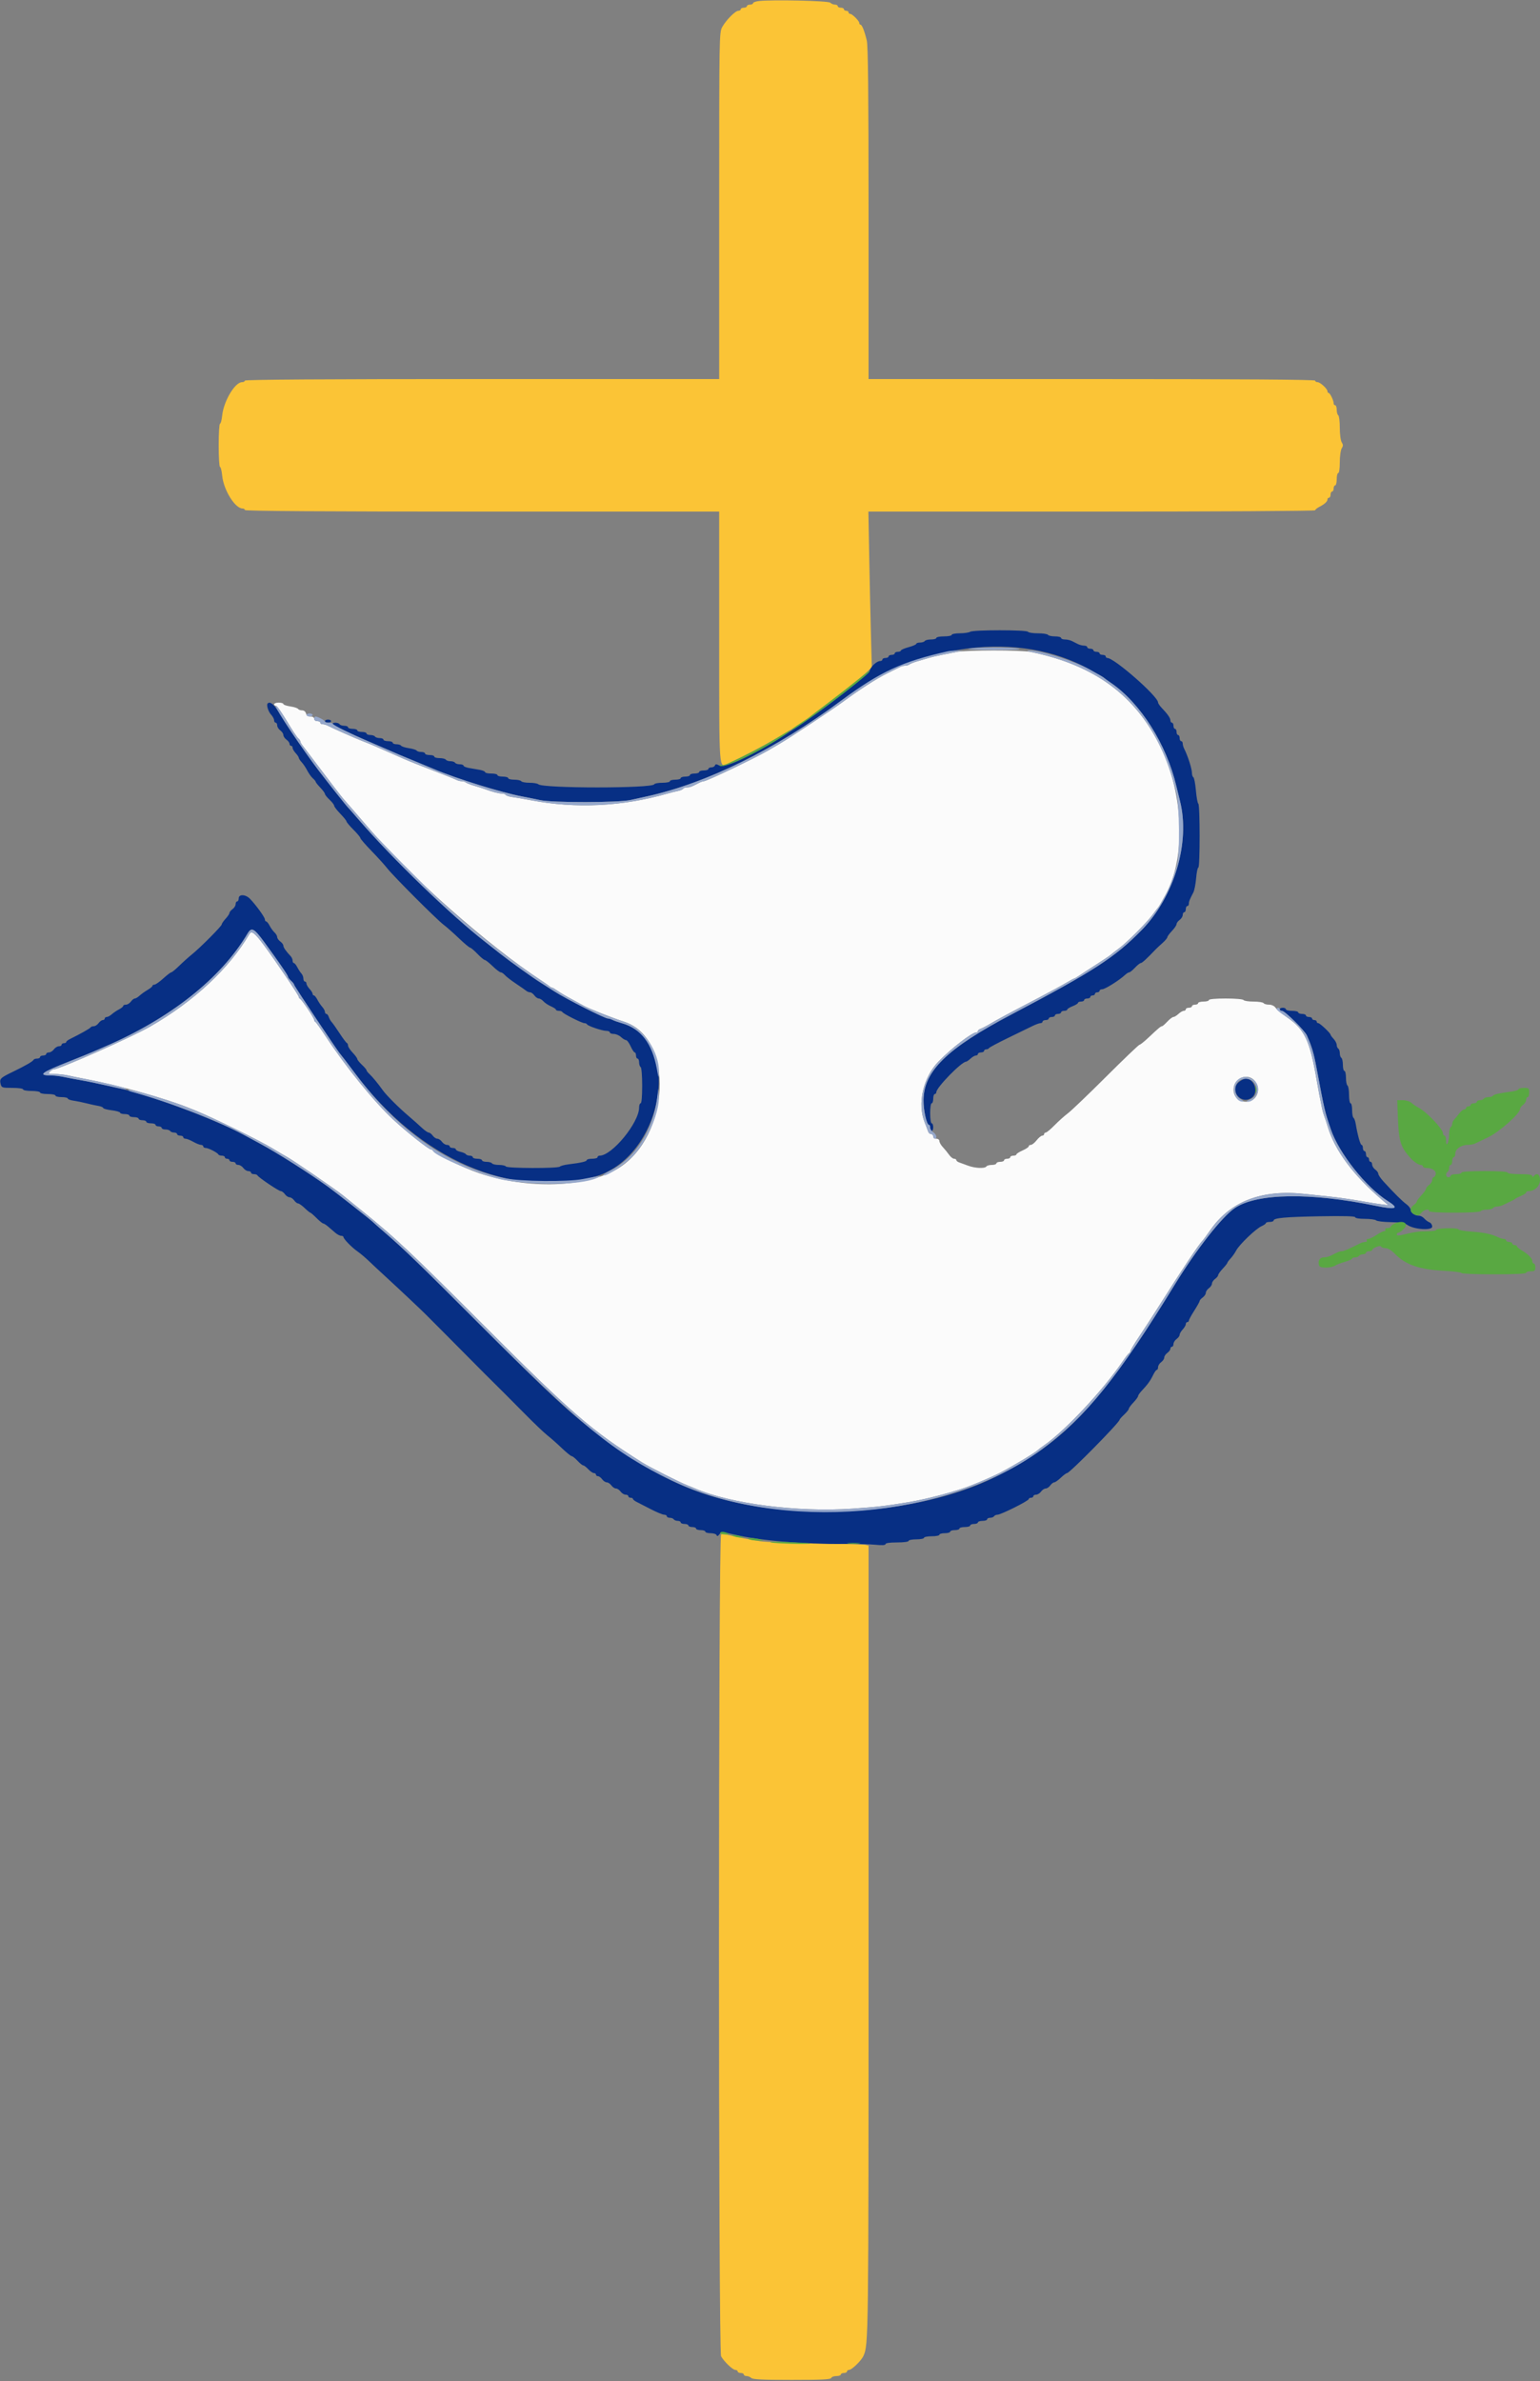 <svg id="svg" version="1.1" xmlns="http://www.w3.org/2000/svg" xmlns:xlink="http://www.w3.org/1999/xlink" width="400" height="618.112" viewBox="0, 0, 400,618.112"><rect x="0" y="0" width="400" height="618.112" fill="#808080" stroke="none"/><g id="svgg"><path id="path0" d="M197.100 0.272 C 196.275 0.369,195.600 0.617,195.600 0.824 C 195.600 1.031,195.240 1.200,194.800 1.200 C 194.360 1.200,194.000 1.380,194.000 1.600 C 194.000 1.820,193.640 2.000,193.200 2.000 C 192.760 2.000,192.400 2.180,192.400 2.400 C 192.400 2.620,192.124 2.800,191.787 2.800 C 190.992 2.800,188.627 5.172,187.601 6.997 C 186.813 8.402,186.800 9.138,186.800 53.412 L 186.800 98.400 125.200 98.400 C 84.400 98.400,63.600 98.535,63.600 98.800 C 63.600 99.020,63.275 99.200,62.878 99.200 C 61.030 99.200,58.095 104.123,57.708 107.873 C 57.587 109.043,57.333 110.000,57.144 110.000 C 56.955 110.000,56.800 112.520,56.800 115.600 C 56.800 118.680,56.955 121.200,57.144 121.200 C 57.334 121.200,57.590 122.235,57.714 123.500 C 58.076 127.204,61.057 132.000,62.997 132.000 C 63.328 132.000,63.600 132.180,63.600 132.400 C 63.600 132.665,84.400 132.800,125.200 132.800 L 186.800 132.800 186.800 165.576 C 186.800 201.013,186.679 199.312,189.120 198.195 C 196.713 194.723,207.226 188.692,210.692 185.819 C 211.082 185.496,212.583 184.367,214.029 183.309 C 217.830 180.528,223.521 176.005,225.092 174.517 L 226.446 173.234 226.221 164.917 C 226.097 160.343,225.897 151.245,225.776 144.700 L 225.556 132.800 283.578 132.800 C 315.490 132.800,341.600 132.650,341.600 132.468 C 341.600 132.285,342.095 131.880,342.700 131.568 C 344.069 130.861,344.800 130.186,344.800 129.629 C 344.800 129.393,344.980 129.200,345.200 129.200 C 345.420 129.200,345.600 128.840,345.600 128.400 C 345.600 127.960,345.780 127.600,346.000 127.600 C 346.220 127.600,346.400 127.240,346.400 126.800 C 346.400 126.360,346.580 126.000,346.800 126.000 C 347.020 126.000,347.200 125.280,347.200 124.400 C 347.200 123.520,347.380 122.800,347.600 122.800 C 347.829 122.800,348.000 121.598,348.000 119.995 C 348.000 118.452,348.223 116.832,348.496 116.395 C 348.891 115.762,348.891 115.438,348.496 114.805 C 348.217 114.358,348.000 112.709,348.000 111.029 C 348.000 109.389,347.820 107.936,347.600 107.800 C 347.380 107.664,347.200 107.023,347.200 106.376 C 347.200 105.729,347.020 105.200,346.800 105.200 C 346.580 105.200,346.400 104.966,346.400 104.680 C 346.400 103.944,345.459 102.007,345.100 102.003 C 344.935 102.001,344.800 101.812,344.800 101.582 C 344.800 100.940,342.914 99.200,342.218 99.200 C 341.878 99.200,341.600 99.020,341.600 98.800 C 341.600 98.535,322.000 98.400,283.600 98.400 L 225.600 98.400 225.600 55.406 C 225.600 24.211,225.473 11.888,225.137 10.506 C 224.540 8.047,223.884 6.400,223.502 6.400 C 223.336 6.400,223.200 6.212,223.200 5.982 C 223.200 5.439,221.361 3.600,220.818 3.600 C 220.588 3.600,220.400 3.420,220.400 3.200 C 220.400 2.980,220.130 2.800,219.800 2.800 C 219.470 2.800,219.200 2.620,219.200 2.400 C 219.200 2.180,218.840 2.000,218.400 2.000 C 217.960 2.000,217.600 1.820,217.600 1.600 C 217.600 1.380,217.276 1.200,216.880 1.200 C 216.484 1.200,215.935 0.975,215.660 0.700 C 215.160 0.199,200.577 -0.137,197.100 0.272 M187.300 398.299 C 186.565 398.545,186.565 610.402,187.300 611.680 C 188.109 613.086,190.323 615.200,190.987 615.200 C 191.324 615.200,191.600 615.380,191.600 615.600 C 191.600 615.820,191.960 616.000,192.400 616.000 C 192.840 616.000,193.200 616.180,193.200 616.400 C 193.200 616.620,193.524 616.800,193.920 616.800 C 194.316 616.800,194.865 617.025,195.140 617.300 C 195.513 617.673,198.183 617.800,205.687 617.800 C 213.368 617.800,215.773 617.682,215.900 617.300 C 215.992 617.025,216.592 616.800,217.233 616.800 C 217.875 616.800,218.400 616.620,218.400 616.400 C 218.400 616.180,218.760 616.000,219.200 616.000 C 219.640 616.000,220.000 615.820,220.000 615.600 C 220.000 615.380,220.235 615.200,220.522 615.200 C 221.237 615.200,223.702 612.825,224.258 611.600 C 225.590 608.666,225.600 607.870,225.600 504.261 L 225.600 401.215 224.700 401.013 C 224.205 400.902,218.400 400.734,211.800 400.639 C 205.200 400.545,198.720 400.293,197.400 400.080 C 194.549 399.618,191.140 398.951,189.200 398.475 C 188.430 398.286,187.575 398.207,187.300 398.299 " stroke="none" fill="#fbc436" fill-rule="evenodd"></path><path id="path1" d="M252.000 164.000 C 251.670 164.213,250.455 164.391,249.300 164.394 C 248.145 164.397,247.200 164.580,247.200 164.800 C 247.200 165.020,246.300 165.200,245.200 165.200 C 244.100 165.200,243.200 165.380,243.200 165.600 C 243.200 165.820,242.581 166.000,241.824 166.000 C 241.067 166.000,240.336 166.180,240.200 166.400 C 240.064 166.620,239.513 166.800,238.976 166.800 C 238.439 166.800,238.000 166.947,238.000 167.128 C 238.000 167.308,237.100 167.700,236.000 168.000 C 234.900 168.300,234.000 168.692,234.000 168.872 C 234.000 169.053,233.640 169.200,233.200 169.200 C 232.760 169.200,232.400 169.380,232.400 169.600 C 232.400 169.820,232.040 170.000,231.600 170.000 C 231.160 170.000,230.800 170.180,230.800 170.400 C 230.800 170.620,230.440 170.800,230.000 170.800 C 229.560 170.800,229.200 170.980,229.200 171.200 C 229.200 171.420,228.932 171.600,228.605 171.600 C 227.805 171.600,226.404 172.803,225.996 173.841 C 225.433 175.270,214.033 184.167,206.403 189.130 C 196.522 195.559,188.416 199.556,186.900 198.749 C 186.090 198.318,185.833 198.307,185.701 198.700 C 185.609 198.975,185.188 199.200,184.767 199.200 C 184.345 199.200,184.000 199.380,184.000 199.600 C 184.000 199.820,183.460 200.000,182.800 200.000 C 182.140 200.000,181.600 200.180,181.600 200.400 C 181.600 200.620,181.060 200.800,180.400 200.800 C 179.740 200.800,179.200 200.980,179.200 201.200 C 179.200 201.420,178.660 201.600,178.000 201.600 C 177.340 201.600,176.800 201.780,176.800 202.000 C 176.800 202.220,176.170 202.400,175.400 202.400 C 174.630 202.400,174.000 202.580,174.000 202.800 C 174.000 203.020,173.115 203.200,172.033 203.200 C 170.952 203.200,170.007 203.374,169.933 203.587 C 169.558 204.676,140.915 204.675,139.826 203.586 C 139.614 203.374,138.587 203.200,137.544 203.200 C 136.501 203.200,135.536 203.020,135.400 202.800 C 135.264 202.580,134.443 202.400,133.576 202.400 C 132.709 202.400,132.000 202.220,132.000 202.000 C 132.000 201.780,131.370 201.600,130.600 201.600 C 129.830 201.600,129.200 201.420,129.200 201.200 C 129.200 200.980,128.480 200.800,127.600 200.800 C 126.720 200.800,126.000 200.640,126.000 200.444 C 126.000 200.248,125.370 199.978,124.600 199.844 C 123.830 199.710,122.570 199.490,121.800 199.356 C 121.030 199.222,120.400 198.952,120.400 198.756 C 120.400 198.560,119.961 198.400,119.424 198.400 C 118.887 198.400,118.336 198.220,118.200 198.000 C 118.064 197.780,117.524 197.600,117.000 197.600 C 116.476 197.600,115.936 197.420,115.800 197.200 C 115.664 196.980,114.933 196.800,114.176 196.800 C 113.419 196.800,112.800 196.620,112.800 196.400 C 112.800 196.180,112.260 196.000,111.600 196.000 C 110.940 196.000,110.400 195.820,110.400 195.600 C 110.400 195.380,109.961 195.200,109.424 195.200 C 108.887 195.200,108.349 195.041,108.229 194.846 C 108.108 194.652,107.202 194.371,106.214 194.223 C 105.227 194.075,104.314 193.784,104.186 193.577 C 104.058 193.370,103.513 193.200,102.976 193.200 C 102.439 193.200,102.000 193.020,102.000 192.800 C 102.000 192.580,101.460 192.400,100.800 192.400 C 100.140 192.400,99.600 192.220,99.600 192.000 C 99.600 191.780,99.161 191.600,98.624 191.600 C 98.087 191.600,97.536 191.420,97.400 191.200 C 97.264 190.980,96.713 190.800,96.176 190.800 C 95.639 190.800,95.200 190.620,95.200 190.400 C 95.200 190.180,94.660 190.000,94.000 190.000 C 93.340 190.000,92.800 189.820,92.800 189.600 C 92.800 189.380,92.260 189.200,91.600 189.200 C 90.940 189.200,90.400 189.020,90.400 188.800 C 90.400 188.580,89.961 188.400,89.424 188.400 C 88.887 188.400,88.336 188.220,88.200 188.000 C 87.914 187.537,86.398 187.453,86.404 187.900 C 86.408 188.218,90.607 190.278,95.600 192.412 C 97.250 193.117,99.410 194.052,100.400 194.489 C 102.964 195.622,104.181 196.136,107.800 197.614 C 109.560 198.332,111.720 199.228,112.600 199.604 C 118.406 202.085,130.192 205.741,135.700 206.770 C 136.965 207.007,139.035 207.425,140.300 207.700 C 143.526 208.401,160.599 208.378,163.800 207.668 C 165.120 207.375,167.010 206.958,168.000 206.742 C 183.494 203.361,201.657 194.408,218.600 181.799 C 238.772 166.787,264.688 163.556,282.986 173.771 C 286.172 175.550,286.601 175.801,286.800 176.001 C 286.910 176.112,287.720 176.697,288.600 177.301 C 296.294 182.587,302.965 193.154,305.582 204.200 C 305.843 205.300,306.260 207.010,306.508 208.000 C 309.195 218.690,304.999 232.772,296.552 241.416 C 289.618 248.512,284.074 252.106,262.800 263.297 C 245.992 272.139,239.937 278.027,239.867 285.600 C 239.844 288.185,240.690 292.000,241.287 292.000 C 241.459 292.000,241.600 292.360,241.600 292.800 C 241.600 293.240,241.780 293.600,242.000 293.600 C 242.220 293.600,242.400 293.150,242.400 292.600 C 242.400 292.050,242.220 291.600,242.000 291.600 C 241.774 291.600,241.600 290.467,241.600 289.000 C 241.600 287.533,241.774 286.400,242.000 286.400 C 242.220 286.400,242.400 285.860,242.400 285.200 C 242.400 284.540,242.580 284.000,242.800 284.000 C 243.020 284.000,243.202 283.775,243.205 283.500 C 243.217 282.301,249.738 275.625,250.917 275.605 C 251.091 275.602,251.620 275.240,252.092 274.800 C 252.564 274.360,253.187 274.000,253.475 274.000 C 253.764 274.000,254.000 273.820,254.000 273.600 C 254.000 273.380,254.360 273.200,254.800 273.200 C 255.240 273.200,255.600 273.020,255.600 272.800 C 255.600 272.580,255.855 272.400,256.167 272.400 C 256.478 272.400,256.793 272.259,256.867 272.087 C 256.940 271.915,259.160 270.729,261.800 269.452 C 264.440 268.175,267.292 266.785,268.138 266.365 C 268.984 265.944,269.929 265.600,270.238 265.600 C 270.547 265.600,270.800 265.420,270.800 265.200 C 270.800 264.980,271.160 264.800,271.600 264.800 C 272.040 264.800,272.400 264.620,272.400 264.400 C 272.400 264.180,272.760 264.000,273.200 264.000 C 273.640 264.000,274.000 263.820,274.000 263.600 C 274.000 263.380,274.360 263.200,274.800 263.200 C 275.240 263.200,275.600 263.020,275.600 262.800 C 275.600 262.580,275.960 262.400,276.400 262.400 C 276.840 262.400,277.200 262.254,277.200 262.075 C 277.200 261.896,277.830 261.502,278.600 261.200 C 279.370 260.898,280.000 260.504,280.000 260.325 C 280.000 260.146,280.360 260.000,280.800 260.000 C 281.240 260.000,281.600 259.820,281.600 259.600 C 281.600 259.380,281.960 259.200,282.400 259.200 C 282.840 259.200,283.200 259.020,283.200 258.800 C 283.200 258.580,283.470 258.400,283.800 258.400 C 284.130 258.400,284.400 258.220,284.400 258.000 C 284.400 257.780,284.670 257.600,285.000 257.600 C 285.330 257.600,285.600 257.420,285.600 257.200 C 285.600 256.980,285.917 256.800,286.305 256.800 C 287.013 256.800,290.722 254.476,292.175 253.122 C 292.602 252.725,293.115 252.400,293.315 252.400 C 293.515 252.400,294.183 251.860,294.800 251.200 C 295.417 250.540,296.097 250.000,296.312 250.000 C 296.638 250.000,297.917 248.823,300.200 246.419 C 300.420 246.187,301.185 245.476,301.900 244.838 C 302.615 244.201,303.200 243.508,303.200 243.299 C 303.200 243.090,303.740 242.354,304.400 241.663 C 305.060 240.972,305.600 240.175,305.600 239.892 C 305.600 239.609,305.960 239.117,306.400 238.800 C 306.840 238.483,307.200 237.903,307.200 237.512 C 307.200 237.120,307.380 236.800,307.600 236.800 C 307.820 236.800,308.000 236.440,308.000 236.000 C 308.000 235.560,308.180 235.200,308.400 235.200 C 308.620 235.200,308.800 234.928,308.800 234.595 C 308.800 234.001,308.979 233.551,309.964 231.663 C 310.233 231.148,310.557 229.483,310.684 227.963 C 310.812 226.443,311.070 225.200,311.258 225.200 C 311.709 225.200,311.703 208.911,311.252 208.632 C 311.061 208.514,310.779 206.977,310.626 205.216 C 310.472 203.455,310.178 201.910,309.973 201.783 C 309.768 201.657,309.600 201.171,309.600 200.705 C 309.600 199.576,308.526 196.217,307.553 194.305 C 307.359 193.923,307.200 193.338,307.200 193.005 C 307.200 192.672,307.020 192.400,306.800 192.400 C 306.580 192.400,306.400 192.040,306.400 191.600 C 306.400 191.160,306.220 190.800,306.000 190.800 C 305.780 190.800,305.600 190.440,305.600 190.000 C 305.600 189.560,305.420 189.200,305.200 189.200 C 304.980 189.200,304.800 188.840,304.800 188.400 C 304.800 187.960,304.620 187.600,304.400 187.600 C 304.180 187.600,304.000 187.332,304.000 187.005 C 304.000 186.397,303.306 185.404,301.700 183.712 C 301.205 183.190,300.800 182.584,300.800 182.365 C 300.800 180.773,289.428 170.800,287.613 170.800 C 287.386 170.800,287.200 170.620,287.200 170.400 C 287.200 170.180,286.840 170.000,286.400 170.000 C 285.960 170.000,285.600 169.820,285.600 169.600 C 285.600 169.380,285.240 169.200,284.800 169.200 C 284.360 169.200,284.000 169.020,284.000 168.800 C 284.000 168.580,283.640 168.400,283.200 168.400 C 282.760 168.400,282.400 168.220,282.400 168.000 C 282.400 167.780,282.038 167.600,281.595 167.600 C 281.152 167.600,280.432 167.420,279.995 167.200 C 279.558 166.980,278.842 166.620,278.405 166.400 C 277.968 166.180,277.158 166.000,276.605 166.000 C 276.052 166.000,275.600 165.820,275.600 165.600 C 275.600 165.380,274.891 165.200,274.024 165.200 C 273.157 165.200,272.336 165.020,272.200 164.800 C 272.064 164.580,270.894 164.400,269.600 164.400 C 268.306 164.400,267.136 164.220,267.000 164.000 C 266.677 163.478,252.808 163.478,252.000 164.000 M69.524 182.609 C 69.136 182.998,69.675 184.730,70.441 185.551 C 70.858 186.000,71.200 186.644,71.200 186.983 C 71.200 187.322,71.380 187.600,71.600 187.600 C 71.820 187.600,72.000 187.920,72.000 188.312 C 72.000 188.703,72.360 189.283,72.800 189.600 C 73.240 189.917,73.600 190.457,73.600 190.800 C 73.600 191.143,73.960 191.683,74.400 192.000 C 74.840 192.317,75.200 192.807,75.200 193.088 C 75.200 193.370,75.380 193.600,75.600 193.600 C 75.820 193.600,76.000 193.836,76.000 194.125 C 76.000 194.413,76.360 195.036,76.800 195.508 C 77.240 195.980,77.600 196.520,77.600 196.708 C 77.600 196.896,77.941 197.415,78.357 197.862 C 78.774 198.309,79.431 199.288,79.817 200.038 C 80.203 200.787,80.852 201.691,81.259 202.047 C 81.667 202.403,82.000 202.809,82.000 202.951 C 82.000 203.092,82.540 203.772,83.200 204.463 C 83.860 205.154,84.400 205.890,84.400 206.099 C 84.400 206.308,84.940 206.983,85.600 207.600 C 86.260 208.217,86.800 208.919,86.800 209.160 C 86.800 209.402,87.520 210.341,88.400 211.248 C 89.280 212.155,90.000 213.050,90.000 213.238 C 90.000 213.425,90.810 214.389,91.800 215.379 C 92.790 216.369,93.600 217.345,93.600 217.548 C 93.600 217.752,94.905 219.261,96.500 220.902 C 98.095 222.543,99.940 224.579,100.600 225.425 C 102.171 227.441,113.425 238.699,115.215 240.046 C 115.980 240.622,117.763 242.197,119.177 243.546 C 120.590 244.896,121.908 246.000,122.105 246.000 C 122.302 246.000,123.154 246.720,124.000 247.600 C 124.846 248.480,125.710 249.200,125.920 249.200 C 126.131 249.200,127.045 249.920,127.952 250.800 C 128.859 251.680,129.805 252.400,130.054 252.400 C 130.302 252.400,130.797 252.730,131.153 253.133 C 131.509 253.536,132.790 254.525,134.000 255.331 C 135.210 256.138,136.417 256.978,136.683 257.199 C 136.949 257.419,137.404 257.600,137.695 257.600 C 137.986 257.600,138.483 257.960,138.800 258.400 C 139.117 258.840,139.631 259.200,139.941 259.200 C 140.252 259.200,140.797 259.529,141.153 259.930 C 141.509 260.332,142.385 260.916,143.100 261.228 C 143.815 261.540,144.400 261.931,144.400 262.098 C 144.400 262.264,144.745 262.400,145.167 262.400 C 145.588 262.400,145.993 262.541,146.067 262.714 C 146.248 263.140,151.136 265.600,151.801 265.600 C 152.094 265.600,152.393 265.735,152.467 265.900 C 152.657 266.329,156.430 267.604,157.500 267.602 C 157.995 267.601,158.400 267.780,158.400 268.000 C 158.400 268.220,158.858 268.400,159.417 268.400 C 159.976 268.400,160.820 268.760,161.292 269.200 C 161.764 269.640,162.360 270.000,162.615 270.000 C 162.870 270.000,163.403 270.720,163.800 271.600 C 164.197 272.480,164.674 273.200,164.861 273.200 C 165.047 273.200,165.200 273.560,165.200 274.000 C 165.200 274.440,165.380 274.800,165.600 274.800 C 165.820 274.800,166.000 275.239,166.000 275.776 C 166.000 276.313,166.180 276.864,166.400 277.000 C 166.629 277.142,166.800 279.204,166.800 281.824 C 166.800 284.608,166.643 286.400,166.400 286.400 C 166.180 286.400,166.000 286.893,166.000 287.496 C 166.000 291.433,158.969 300.000,155.739 300.000 C 155.442 300.000,155.200 300.180,155.200 300.400 C 155.200 300.620,154.570 300.800,153.800 300.800 C 153.030 300.800,152.400 300.960,152.400 301.156 C 152.400 301.514,150.943 301.848,147.600 302.257 C 146.610 302.378,145.629 302.640,145.420 302.839 C 144.891 303.342,131.712 303.305,131.400 302.800 C 131.264 302.580,130.454 302.400,129.600 302.400 C 128.746 302.400,127.936 302.220,127.800 302.000 C 127.664 301.780,127.023 301.600,126.376 301.600 C 125.729 301.600,125.200 301.420,125.200 301.200 C 125.200 300.980,124.660 300.800,124.000 300.800 C 123.340 300.800,122.800 300.620,122.800 300.400 C 122.800 300.180,122.451 300.000,122.024 300.000 C 121.597 300.000,121.145 299.834,121.019 299.631 C 120.894 299.428,120.253 299.143,119.595 298.999 C 118.938 298.855,118.400 298.571,118.400 298.368 C 118.400 298.166,118.040 298.000,117.600 298.000 C 117.160 298.000,116.800 297.820,116.800 297.600 C 116.800 297.380,116.480 297.200,116.088 297.200 C 115.697 297.200,115.117 296.840,114.800 296.400 C 114.483 295.960,113.943 295.600,113.600 295.600 C 113.257 295.600,112.717 295.240,112.400 294.800 C 112.083 294.360,111.611 294.000,111.352 294.000 C 111.092 294.000,110.260 293.415,109.503 292.700 C 108.745 291.985,107.276 290.680,106.237 289.800 C 103.604 287.569,100.351 284.325,99.400 282.981 C 98.217 281.311,96.711 279.487,95.908 278.753 C 95.519 278.397,95.200 277.974,95.200 277.814 C 95.200 277.653,94.660 277.017,94.000 276.400 C 93.340 275.783,92.800 275.108,92.800 274.899 C 92.800 274.690,92.260 273.954,91.600 273.263 C 90.940 272.572,90.400 271.751,90.400 271.437 C 90.400 271.123,90.255 270.807,90.077 270.733 C 89.899 270.660,89.048 269.520,88.186 268.200 C 87.323 266.880,86.401 265.574,86.135 265.298 C 85.870 265.021,85.538 264.436,85.399 263.998 C 85.260 263.559,84.978 263.200,84.773 263.200 C 84.568 263.200,84.400 262.964,84.400 262.675 C 84.400 262.387,84.085 261.802,83.700 261.375 C 83.315 260.949,82.745 260.105,82.432 259.500 C 82.120 258.895,81.715 258.400,81.532 258.400 C 81.350 258.400,81.200 258.212,81.200 257.983 C 81.200 257.754,80.840 257.180,80.400 256.708 C 79.960 256.236,79.600 255.613,79.600 255.325 C 79.600 255.036,79.420 254.800,79.200 254.800 C 78.980 254.800,78.800 254.453,78.800 254.029 C 78.800 253.604,78.575 253.019,78.300 252.729 C 78.025 252.438,77.545 251.705,77.232 251.100 C 76.920 250.495,76.515 250.000,76.332 250.000 C 76.150 250.000,76.000 249.717,76.000 249.371 C 76.000 249.026,75.775 248.506,75.500 248.216 C 74.279 246.930,73.600 245.953,73.600 245.484 C 73.600 245.205,73.240 244.717,72.800 244.400 C 72.360 244.083,72.000 243.569,72.000 243.259 C 72.000 242.948,71.684 242.403,71.297 242.047 C 70.911 241.691,70.340 240.905,70.030 240.300 C 69.719 239.695,69.315 239.200,69.132 239.200 C 68.950 239.200,68.800 238.960,68.800 238.666 C 68.800 238.116,66.481 234.915,64.918 233.307 C 63.784 232.140,62.000 232.075,62.000 233.200 C 62.000 233.640,61.820 234.000,61.600 234.000 C 61.380 234.000,61.200 234.320,61.200 234.712 C 61.200 235.103,60.840 235.683,60.400 236.000 C 59.960 236.317,59.600 236.764,59.600 236.992 C 59.600 237.221,59.150 237.893,58.600 238.487 C 58.050 239.080,57.600 239.741,57.600 239.955 C 57.600 240.402,52.024 246.004,49.792 247.800 C 48.971 248.460,47.517 249.765,46.561 250.700 C 45.604 251.635,44.674 252.400,44.495 252.400 C 44.315 252.400,43.372 253.120,42.400 254.000 C 41.428 254.880,40.400 255.600,40.116 255.600 C 39.832 255.600,39.600 255.741,39.600 255.914 C 39.600 256.086,39.015 256.572,38.300 256.994 C 37.585 257.415,36.651 258.084,36.225 258.480 C 35.798 258.876,35.253 259.200,35.013 259.200 C 34.773 259.200,34.317 259.560,34.000 260.000 C 33.683 260.440,33.103 260.800,32.712 260.800 C 32.320 260.800,32.000 260.950,32.000 261.132 C 32.000 261.315,31.505 261.720,30.900 262.032 C 30.295 262.345,29.451 262.915,29.025 263.300 C 28.598 263.685,28.013 264.000,27.725 264.000 C 27.436 264.000,27.200 264.180,27.200 264.400 C 27.200 264.620,26.970 264.800,26.688 264.800 C 26.407 264.800,25.917 265.160,25.600 265.600 C 25.283 266.040,24.718 266.400,24.345 266.400 C 23.972 266.400,23.607 266.535,23.533 266.700 C 23.417 266.962,20.834 268.417,18.103 269.759 C 17.610 270.002,17.205 270.335,17.203 270.500 C 17.201 270.665,16.930 270.800,16.600 270.800 C 16.270 270.800,16.000 270.980,16.000 271.200 C 16.000 271.420,15.680 271.600,15.288 271.600 C 14.897 271.600,14.317 271.960,14.000 272.400 C 13.683 272.840,13.103 273.200,12.712 273.200 C 12.320 273.200,12.000 273.380,12.000 273.600 C 12.000 273.820,11.640 274.000,11.200 274.000 C 10.760 274.000,10.400 274.180,10.400 274.400 C 10.400 274.620,10.055 274.800,9.633 274.800 C 9.212 274.800,8.807 274.935,8.733 275.100 C 8.542 275.530,6.637 276.632,3.314 278.237 C 0.066 279.805,-0.175 280.049,0.170 281.423 C 0.401 282.342,0.580 282.400,3.208 282.400 C 4.803 282.400,6.000 282.572,6.000 282.800 C 6.000 283.020,6.990 283.200,8.200 283.200 C 9.410 283.200,10.400 283.380,10.400 283.600 C 10.400 283.820,11.300 284.000,12.400 284.000 C 13.500 284.000,14.400 284.180,14.400 284.400 C 14.400 284.620,15.120 284.800,16.000 284.800 C 16.880 284.800,17.600 284.961,17.600 285.158 C 17.600 285.355,18.275 285.610,19.100 285.725 C 19.925 285.841,21.410 286.143,22.400 286.396 C 23.390 286.650,24.785 286.954,25.500 287.073 C 26.215 287.191,26.800 287.435,26.800 287.615 C 26.800 287.795,27.790 288.066,29.000 288.217 C 30.210 288.368,31.200 288.651,31.200 288.846 C 31.200 289.041,31.740 289.200,32.400 289.200 C 33.060 289.200,33.600 289.380,33.600 289.600 C 33.600 289.820,34.140 290.000,34.800 290.000 C 35.460 290.000,36.000 290.180,36.000 290.400 C 36.000 290.620,36.450 290.800,37.000 290.800 C 37.550 290.800,38.000 290.980,38.000 291.200 C 38.000 291.420,38.540 291.600,39.200 291.600 C 39.860 291.600,40.400 291.780,40.400 292.000 C 40.400 292.220,40.760 292.400,41.200 292.400 C 41.640 292.400,42.000 292.580,42.000 292.800 C 42.000 293.020,42.439 293.200,42.976 293.200 C 43.513 293.200,44.064 293.380,44.200 293.600 C 44.336 293.820,44.797 294.000,45.224 294.000 C 45.651 294.000,46.000 294.180,46.000 294.400 C 46.000 294.620,46.360 294.800,46.800 294.800 C 47.240 294.800,47.600 294.980,47.600 295.200 C 47.600 295.420,47.865 295.600,48.188 295.600 C 48.511 295.600,49.417 295.960,50.200 296.400 C 50.983 296.840,51.889 297.200,52.212 297.200 C 52.535 297.200,52.800 297.380,52.800 297.600 C 52.800 297.820,53.087 298.000,53.438 298.000 C 54.144 298.000,56.523 299.227,56.733 299.700 C 56.807 299.865,57.212 300.000,57.633 300.000 C 58.055 300.000,58.400 300.180,58.400 300.400 C 58.400 300.620,58.670 300.800,59.000 300.800 C 59.330 300.800,59.600 300.980,59.600 301.200 C 59.600 301.420,59.960 301.600,60.400 301.600 C 60.840 301.600,61.200 301.780,61.200 302.000 C 61.200 302.220,61.520 302.400,61.912 302.400 C 62.303 302.400,62.883 302.760,63.200 303.200 C 63.517 303.640,64.097 304.000,64.488 304.000 C 64.880 304.000,65.200 304.180,65.200 304.400 C 65.200 304.620,65.545 304.800,65.967 304.800 C 66.388 304.800,66.793 304.941,66.867 305.112 C 67.084 305.620,72.394 309.200,72.931 309.200 C 73.202 309.200,73.683 309.560,74.000 310.000 C 74.317 310.440,74.857 310.800,75.200 310.800 C 75.543 310.800,76.083 311.160,76.400 311.600 C 76.717 312.040,77.180 312.400,77.429 312.400 C 77.678 312.400,78.446 312.940,79.137 313.600 C 79.828 314.260,80.490 314.800,80.610 314.800 C 80.729 314.800,81.457 315.430,82.227 316.200 C 82.997 316.970,83.773 317.600,83.952 317.600 C 84.131 317.600,84.710 317.971,85.239 318.424 C 85.767 318.878,86.606 319.598,87.103 320.024 C 87.600 320.451,88.275 320.800,88.603 320.800 C 88.931 320.800,89.203 320.935,89.206 321.100 C 89.217 321.605,91.321 323.778,92.800 324.811 C 93.570 325.349,94.948 326.512,95.863 327.395 C 96.778 328.278,98.905 330.260,100.590 331.800 C 103.276 334.255,109.587 340.197,110.541 341.170 C 110.729 341.361,112.952 343.588,115.482 346.118 C 118.012 348.648,120.254 350.906,120.464 351.136 C 120.963 351.680,130.720 361.437,131.264 361.936 C 131.494 362.146,133.696 364.361,136.157 366.859 C 138.618 369.357,141.323 371.940,142.169 372.600 C 143.015 373.260,144.697 374.745,145.907 375.900 C 147.117 377.055,148.281 378.000,148.493 378.000 C 148.705 378.000,149.383 378.540,150.000 379.200 C 150.617 379.860,151.287 380.400,151.491 380.400 C 151.694 380.400,152.283 380.850,152.800 381.400 C 153.317 381.950,153.978 382.400,154.270 382.400 C 154.561 382.400,154.800 382.580,154.800 382.800 C 154.800 383.020,155.030 383.200,155.312 383.200 C 155.593 383.200,156.083 383.560,156.400 384.000 C 156.717 384.440,157.257 384.800,157.600 384.800 C 157.943 384.800,158.483 385.160,158.800 385.600 C 159.117 386.040,159.657 386.400,160.000 386.400 C 160.343 386.400,160.883 386.760,161.200 387.200 C 161.517 387.640,162.097 388.000,162.488 388.000 C 162.880 388.000,163.200 388.180,163.200 388.400 C 163.200 388.620,163.470 388.800,163.800 388.800 C 164.130 388.800,164.401 388.935,164.403 389.100 C 164.405 389.265,164.810 389.603,165.303 389.851 C 165.796 390.100,167.460 390.954,169.000 391.750 C 170.540 392.546,172.115 393.198,172.500 393.199 C 172.885 393.199,173.200 393.380,173.200 393.600 C 173.200 393.820,173.549 394.000,173.976 394.000 C 174.403 394.000,174.864 394.180,175.000 394.400 C 175.136 394.620,175.597 394.800,176.024 394.800 C 176.451 394.800,176.800 394.980,176.800 395.200 C 176.800 395.420,177.250 395.600,177.800 395.600 C 178.350 395.600,178.800 395.780,178.800 396.000 C 178.800 396.220,179.250 396.400,179.800 396.400 C 180.350 396.400,180.800 396.580,180.800 396.800 C 180.800 397.020,181.340 397.200,182.000 397.200 C 182.660 397.200,183.200 397.380,183.200 397.600 C 183.200 397.820,183.815 398.000,184.567 398.000 C 185.318 398.000,186.018 398.225,186.121 398.500 C 186.255 398.857,186.465 398.797,186.856 398.289 C 187.381 397.609,187.542 397.611,190.602 398.334 C 197.339 399.925,208.705 400.896,219.239 400.780 C 222.188 400.748,225.815 400.844,227.300 400.995 C 229.143 401.181,230.000 401.130,230.000 400.834 C 230.000 400.561,231.109 400.400,233.000 400.400 C 234.733 400.400,236.000 400.231,236.000 400.000 C 236.000 399.780,236.900 399.600,238.000 399.600 C 239.100 399.600,240.000 399.420,240.000 399.200 C 240.000 398.980,240.900 398.800,242.000 398.800 C 243.100 398.800,244.000 398.620,244.000 398.400 C 244.000 398.180,244.630 398.000,245.400 398.000 C 246.170 398.000,246.800 397.820,246.800 397.600 C 246.800 397.380,247.340 397.200,248.000 397.200 C 248.660 397.200,249.200 397.020,249.200 396.800 C 249.200 396.580,249.830 396.400,250.600 396.400 C 251.370 396.400,252.000 396.220,252.000 396.000 C 252.000 395.780,252.450 395.600,253.000 395.600 C 253.550 395.600,254.000 395.420,254.000 395.200 C 254.000 394.980,254.540 394.800,255.200 394.800 C 255.860 394.800,256.400 394.620,256.400 394.400 C 256.400 394.180,256.749 394.000,257.176 394.000 C 257.603 394.000,258.064 393.820,258.200 393.600 C 258.336 393.380,258.741 393.200,259.100 393.200 C 259.984 393.200,267.200 389.594,267.200 389.152 C 267.200 388.958,267.470 388.800,267.800 388.800 C 268.130 388.800,268.400 388.620,268.400 388.400 C 268.400 388.180,268.720 388.000,269.112 388.000 C 269.503 388.000,270.083 387.640,270.400 387.200 C 270.717 386.760,271.257 386.400,271.600 386.400 C 271.943 386.400,272.483 386.040,272.800 385.600 C 273.117 385.160,273.580 384.800,273.829 384.800 C 274.078 384.800,274.846 384.260,275.537 383.600 C 276.228 382.940,276.956 382.400,277.156 382.400 C 277.836 382.400,290.800 369.245,290.800 368.556 C 290.800 368.427,291.340 367.817,292.000 367.200 C 292.660 366.583,293.200 365.908,293.200 365.699 C 293.200 365.490,293.740 364.754,294.400 364.063 C 295.060 363.372,295.600 362.634,295.600 362.422 C 295.600 362.210,296.005 361.610,296.500 361.088 C 298.030 359.476,298.813 358.399,299.494 356.973 C 299.854 356.218,300.295 355.600,300.474 355.600 C 300.653 355.600,300.800 355.280,300.800 354.888 C 300.800 354.497,301.160 353.917,301.600 353.600 C 302.040 353.283,302.400 352.743,302.400 352.400 C 302.400 352.057,302.760 351.517,303.200 351.200 C 303.640 350.883,304.000 350.393,304.000 350.112 C 304.000 349.830,304.180 349.600,304.400 349.600 C 304.620 349.600,304.800 349.280,304.800 348.888 C 304.800 348.497,305.160 347.917,305.600 347.600 C 306.040 347.283,306.400 346.786,306.400 346.495 C 306.400 346.204,306.760 345.580,307.200 345.108 C 307.640 344.636,308.000 344.013,308.000 343.725 C 308.000 343.436,308.180 343.200,308.400 343.200 C 308.620 343.200,308.800 343.023,308.800 342.808 C 308.800 342.592,309.430 341.431,310.200 340.227 C 310.970 339.023,311.600 337.890,311.600 337.708 C 311.600 337.526,311.960 337.117,312.400 336.800 C 312.840 336.483,313.200 335.943,313.200 335.600 C 313.200 335.257,313.560 334.717,314.000 334.400 C 314.440 334.083,314.800 333.543,314.800 333.200 C 314.800 332.857,315.160 332.317,315.600 332.000 C 316.040 331.683,316.401 331.238,316.402 331.012 C 316.403 330.785,316.943 330.025,317.602 329.322 C 318.261 328.619,318.800 327.936,318.800 327.805 C 318.800 327.674,319.175 327.169,319.634 326.683 C 320.093 326.197,320.750 325.262,321.094 324.604 C 321.893 323.078,326.194 318.958,327.672 318.304 C 328.292 318.029,328.800 317.669,328.800 317.502 C 328.800 317.336,329.250 317.200,329.800 317.200 C 330.350 317.200,330.800 317.040,330.800 316.844 C 330.800 316.172,333.809 315.897,342.900 315.734 C 349.015 315.625,352.000 315.707,352.000 315.986 C 352.000 316.228,353.049 316.400,354.520 316.400 C 355.906 316.400,357.219 316.579,357.438 316.798 C 357.658 317.018,359.359 317.222,361.218 317.254 C 363.703 317.295,364.865 317.494,365.600 318.003 C 367.287 319.172,372.000 319.479,372.000 318.419 C 372.000 317.955,371.685 317.458,371.300 317.315 C 370.915 317.172,370.309 316.728,369.953 316.328 C 369.597 315.927,369.000 315.600,368.627 315.600 C 367.532 315.600,366.400 314.827,366.400 314.081 C 366.400 313.701,365.905 313.036,365.300 312.603 C 364.246 311.848,362.082 309.701,359.300 306.649 C 358.585 305.864,358.000 304.987,358.000 304.700 C 358.000 304.412,357.640 303.917,357.200 303.600 C 356.760 303.283,356.400 302.703,356.400 302.312 C 356.400 301.920,356.220 301.600,356.000 301.600 C 355.780 301.600,355.600 301.330,355.600 301.000 C 355.600 300.670,355.420 300.400,355.200 300.400 C 354.980 300.400,354.800 300.040,354.800 299.600 C 354.800 299.160,354.620 298.800,354.400 298.800 C 354.180 298.800,354.000 298.440,354.000 298.000 C 354.000 297.560,353.844 297.200,353.653 297.200 C 353.327 297.200,352.614 294.629,352.128 291.696 C 352.009 290.979,351.751 290.294,351.556 290.173 C 351.360 290.052,351.200 289.153,351.200 288.176 C 351.200 287.199,351.020 286.400,350.800 286.400 C 350.580 286.400,350.400 285.421,350.400 284.224 C 350.400 283.027,350.220 281.936,350.000 281.800 C 349.780 281.664,349.600 280.753,349.600 279.776 C 349.600 278.799,349.420 278.000,349.200 278.000 C 348.980 278.000,348.800 277.291,348.800 276.424 C 348.800 275.557,348.620 274.736,348.400 274.600 C 348.180 274.464,348.000 273.924,348.000 273.400 C 348.000 272.876,347.820 272.336,347.600 272.200 C 347.380 272.064,347.200 271.637,347.200 271.252 C 347.200 270.866,346.840 270.164,346.400 269.692 C 345.960 269.220,345.600 268.730,345.600 268.603 C 345.600 268.199,342.843 265.600,342.413 265.600 C 342.186 265.600,342.000 265.420,342.000 265.200 C 342.000 264.980,341.730 264.800,341.400 264.800 C 341.070 264.800,340.800 264.620,340.800 264.400 C 340.800 264.180,340.440 264.000,340.000 264.000 C 339.560 264.000,339.200 263.820,339.200 263.600 C 339.200 263.380,338.750 263.200,338.200 263.200 C 337.650 263.200,337.200 263.020,337.200 262.800 C 337.200 262.580,336.480 262.400,335.600 262.400 C 334.720 262.400,334.000 262.220,334.000 262.000 C 334.000 261.780,333.640 261.600,333.200 261.600 C 332.760 261.600,332.400 261.780,332.400 262.000 C 332.400 262.220,332.656 262.400,332.969 262.400 C 333.712 262.400,338.889 267.508,339.455 268.800 C 340.767 271.796,341.235 273.367,341.952 277.200 C 344.034 288.313,344.102 288.603,345.682 293.200 C 347.823 299.429,354.849 308.250,360.499 311.805 C 363.567 313.735,362.638 314.100,357.400 313.025 C 340.345 309.523,326.558 309.728,320.778 313.569 C 317.469 315.768,310.774 324.286,305.158 333.442 C 286.475 363.900,276.629 374.459,258.600 383.373 C 237.977 393.568,205.161 395.390,182.400 387.602 C 174.000 384.727,165.117 379.785,156.201 373.025 C 147.886 366.721,143.068 362.262,124.604 343.784 C 109.172 328.340,105.013 324.317,100.000 319.990 C 98.350 318.566,96.910 317.297,96.800 317.170 C 96.459 316.775,87.100 309.424,85.200 308.059 C 80.127 304.413,71.967 299.239,67.600 296.900 C 66.170 296.134,64.280 295.114,63.400 294.633 C 57.474 291.394,44.582 286.325,36.400 284.015 C 35.410 283.736,34.150 283.360,33.600 283.180 C 32.135 282.701,24.241 280.964,21.000 280.408 C 19.460 280.144,17.445 279.764,16.523 279.564 C 15.600 279.364,14.250 279.197,13.523 279.194 C 9.676 279.176,10.462 278.520,17.816 275.611 C 20.667 274.483,23.585 273.299,24.300 272.980 C 25.015 272.661,26.275 272.111,27.100 271.758 C 44.139 264.463,57.444 253.944,64.290 242.355 C 65.320 240.612,65.980 240.942,68.600 244.512 C 72.394 249.682,74.800 253.188,74.800 253.546 C 74.800 253.727,75.160 254.202,75.600 254.600 C 76.040 254.998,76.400 255.468,76.400 255.644 C 76.400 255.944,87.886 273.171,88.373 273.600 C 88.498 273.710,90.219 275.960,92.198 278.600 C 108.984 300.997,132.606 311.261,154.200 305.541 C 172.060 300.810,177.726 270.257,161.600 265.638 C 160.610 265.354,159.487 264.960,159.105 264.761 C 158.723 264.562,158.193 264.400,157.928 264.400 C 157.086 264.400,147.126 259.360,143.974 257.340 C 142.309 256.273,140.657 255.220,140.303 255.000 C 138.500 253.882,132.304 249.451,130.155 247.743 C 128.810 246.674,127.012 245.260,126.160 244.600 C 117.145 237.616,102.091 223.095,93.194 212.800 C 91.768 211.150,90.504 209.710,90.386 209.600 C 89.970 209.212,85.321 203.360,82.761 200.000 C 79.744 196.039,74.613 188.592,73.116 186.000 C 71.417 183.059,70.212 181.921,69.524 182.609 M84.400 187.200 C 84.400 187.420,84.760 187.600,85.200 187.600 C 85.640 187.600,86.000 187.420,86.000 187.200 C 86.000 186.980,85.640 186.800,85.200 186.800 C 84.760 186.800,84.400 186.980,84.400 187.200 M321.854 280.829 C 319.162 282.947,322.301 286.945,325.111 284.977 C 327.003 283.652,325.868 280.000,323.565 280.000 C 323.204 280.000,322.434 280.373,321.854 280.829 " stroke="none" fill="#072f84" fill-rule="evenodd"></path><path id="path2" d="M222.600 176.620 C 220.840 178.033,217.600 180.552,215.400 182.218 C 213.200 183.884,211.067 185.521,210.659 185.855 C 210.251 186.189,208.946 187.084,207.759 187.844 C 206.572 188.603,205.600 189.320,205.600 189.436 C 205.600 190.285,224.845 175.945,225.818 174.371 C 226.194 173.763,225.942 173.939,222.600 176.620 M201.400 191.815 C 198.204 193.754,193.516 196.191,189.120 198.197 C 188.306 198.568,187.423 198.738,187.158 198.574 C 186.853 198.385,186.781 198.445,186.962 198.738 C 187.434 199.503,193.682 196.858,199.819 193.295 C 203.036 191.427,205.783 189.513,205.100 189.615 C 205.045 189.623,203.380 190.613,201.400 191.815 M326.093 282.800 C 326.093 283.570,326.175 283.885,326.276 283.500 C 326.376 283.115,326.376 282.485,326.276 282.100 C 326.175 281.715,326.093 282.030,326.093 282.800 M394.400 282.760 C 394.400 282.958,393.635 283.219,392.700 283.341 C 389.440 283.766,387.991 284.091,387.773 284.444 C 387.652 284.640,387.124 284.800,386.600 284.800 C 386.076 284.800,385.536 284.980,385.400 285.200 C 385.264 285.420,384.803 285.600,384.376 285.600 C 383.949 285.600,383.600 285.780,383.600 286.000 C 383.600 286.220,383.240 286.400,382.800 286.400 C 382.360 286.400,382.000 286.580,382.000 286.800 C 382.000 287.020,381.730 287.200,381.400 287.200 C 381.070 287.200,380.800 287.380,380.800 287.600 C 380.800 287.820,380.573 288.000,380.295 288.000 C 380.017 288.000,379.432 288.480,378.995 289.066 C 378.558 289.652,377.975 290.359,377.700 290.637 C 377.425 290.915,377.200 291.415,377.200 291.748 C 377.200 292.081,377.020 292.464,376.800 292.600 C 376.580 292.736,376.397 293.602,376.394 294.524 C 376.391 295.446,376.213 296.470,376.000 296.800 C 375.706 297.255,375.611 297.086,375.606 296.100 C 375.603 295.385,375.420 294.800,375.200 294.800 C 374.980 294.800,374.800 294.522,374.800 294.183 C 374.800 293.096,370.535 288.617,368.499 287.567 C 367.895 287.255,367.051 286.685,366.625 286.300 C 366.184 285.902,365.217 285.600,364.385 285.600 L 362.922 285.600 363.071 289.700 C 363.309 296.271,363.736 297.694,366.343 300.600 C 367.193 301.548,368.453 302.400,369.005 302.400 C 369.332 302.400,369.600 302.580,369.600 302.800 C 369.600 303.020,370.052 303.200,370.605 303.200 C 372.046 303.200,373.129 303.985,372.900 304.863 C 372.793 305.268,372.548 305.600,372.353 305.600 C 372.159 305.600,372.000 305.920,372.000 306.312 C 372.000 306.703,371.640 307.283,371.200 307.600 C 370.760 307.917,370.399 308.362,370.398 308.588 C 370.397 308.815,369.857 309.575,369.198 310.278 C 368.539 310.981,368.000 311.707,368.000 311.890 C 368.000 312.073,367.640 312.483,367.200 312.800 C 366.105 313.589,366.196 314.724,367.398 315.272 C 368.252 315.661,368.505 315.602,369.145 314.863 C 369.914 313.977,371.200 313.687,371.200 314.400 C 371.200 314.650,373.659 314.800,377.776 314.800 C 381.729 314.800,384.451 314.640,384.600 314.400 C 384.736 314.180,385.456 314.000,386.200 314.000 C 386.944 314.000,387.664 313.820,387.800 313.600 C 387.936 313.380,388.399 313.200,388.829 313.200 C 389.259 313.200,389.923 313.041,390.305 312.847 C 390.687 312.652,391.540 312.248,392.200 311.947 C 392.860 311.647,393.490 311.301,393.600 311.178 C 393.710 311.055,394.385 310.718,395.100 310.429 C 395.815 310.140,396.400 309.745,396.400 309.551 C 396.400 309.358,396.687 309.200,397.038 309.200 C 398.647 309.200,400.000 307.873,400.000 306.296 C 400.000 304.768,399.115 304.299,398.306 305.400 C 398.124 305.648,398.010 305.610,398.006 305.300 C 398.002 304.942,397.090 304.800,394.800 304.800 C 392.933 304.800,391.600 304.633,391.600 304.400 C 391.600 304.151,389.333 304.000,385.600 304.000 C 381.867 304.000,379.600 304.151,379.600 304.400 C 379.600 304.620,378.970 304.800,378.200 304.800 C 377.430 304.800,376.800 304.980,376.800 305.200 C 376.800 305.420,376.530 305.600,376.200 305.600 C 375.527 305.600,375.382 304.582,376.000 304.200 C 376.220 304.064,376.400 303.603,376.400 303.176 C 376.400 302.749,376.580 302.400,376.800 302.400 C 377.020 302.400,377.200 301.950,377.200 301.400 C 377.200 300.850,377.380 300.400,377.600 300.400 C 377.820 300.400,378.000 299.971,378.000 299.446 C 378.000 298.269,379.519 297.200,381.191 297.200 C 381.862 297.200,382.723 297.050,383.105 296.866 C 383.487 296.682,385.060 295.927,386.600 295.188 C 389.440 293.826,394.800 289.075,394.800 287.919 C 394.800 287.621,395.160 287.117,395.600 286.800 C 396.040 286.483,396.400 285.903,396.400 285.512 C 396.400 285.120,396.580 284.800,396.800 284.800 C 397.020 284.800,397.200 284.260,397.200 283.600 C 397.200 282.495,397.089 282.400,395.800 282.400 C 395.030 282.400,394.400 282.562,394.400 282.760 M362.100 317.688 C 361.605 317.927,361.200 318.275,361.200 318.461 C 361.200 318.648,360.829 318.800,360.376 318.800 C 359.923 318.800,359.664 318.980,359.800 319.200 C 359.936 319.420,359.808 319.600,359.516 319.600 C 359.225 319.600,358.323 320.050,357.514 320.600 C 356.705 321.150,355.752 321.600,355.398 321.600 C 355.043 321.600,354.864 321.780,355.000 322.000 C 355.136 322.220,354.964 322.400,354.618 322.400 C 354.272 322.400,353.677 322.557,353.295 322.750 C 350.316 324.251,349.046 324.800,348.557 324.800 C 348.005 324.800,347.570 324.974,345.705 325.938 C 345.213 326.192,344.371 326.400,343.832 326.400 C 342.763 326.400,342.205 327.427,342.648 328.581 C 342.920 329.291,346.006 329.177,347.000 328.421 C 347.220 328.253,348.255 327.871,349.300 327.571 C 350.345 327.271,351.200 326.885,351.200 326.713 C 351.200 326.541,351.549 326.400,351.976 326.400 C 352.403 326.400,352.864 326.220,353.000 326.000 C 353.136 325.780,353.597 325.600,354.024 325.600 C 354.451 325.600,354.800 325.420,354.800 325.200 C 354.800 324.980,355.160 324.800,355.600 324.800 C 356.040 324.800,356.401 324.665,356.403 324.500 C 356.408 323.986,358.580 323.139,358.731 323.592 C 358.805 323.816,359.316 324.000,359.865 324.000 C 360.491 324.000,361.410 324.560,362.331 325.502 C 365.073 328.305,368.642 329.547,374.900 329.876 C 377.485 330.011,379.600 330.275,379.600 330.461 C 379.600 330.647,383.380 330.800,388.000 330.800 C 393.333 330.800,396.400 330.654,396.400 330.400 C 396.400 330.180,396.940 330.000,397.600 330.000 C 398.613 330.000,398.800 329.844,398.800 329.000 C 398.800 328.450,398.620 328.000,398.400 328.000 C 398.180 328.000,398.000 327.706,398.000 327.347 C 398.000 326.645,396.868 325.525,395.100 324.479 C 394.495 324.120,394.000 323.686,394.000 323.514 C 394.000 323.341,393.730 323.200,393.400 323.200 C 393.070 323.200,392.800 323.020,392.800 322.800 C 392.800 322.580,392.440 322.400,392.000 322.400 C 391.560 322.400,391.200 322.220,391.200 322.000 C 391.200 321.780,390.928 321.600,390.595 321.600 C 390.262 321.600,389.677 321.444,389.295 321.254 C 387.555 320.386,385.538 319.945,382.300 319.722 C 380.375 319.590,378.800 319.319,378.800 319.120 C 378.800 318.921,377.456 318.794,375.812 318.837 C 374.169 318.881,372.920 319.070,373.036 319.258 C 373.152 319.446,372.112 319.608,370.724 319.617 C 368.439 319.633,367.399 319.787,363.900 320.629 C 363.199 320.797,362.800 320.731,362.800 320.447 C 362.800 320.201,362.988 320.000,363.218 320.000 C 363.448 320.000,364.064 319.572,364.587 319.049 C 366.112 317.524,364.392 316.583,362.100 317.688 M187.040 397.936 C 186.926 398.120,187.500 398.286,188.316 398.303 C 189.474 398.328,189.624 398.260,189.000 397.996 C 187.939 397.546,187.293 397.526,187.040 397.936 M190.600 398.800 C 191.040 398.989,191.850 399.138,192.400 399.132 L 193.400 399.120 192.400 398.800 C 191.850 398.624,191.040 398.474,190.600 398.468 L 189.800 398.456 190.600 398.800 M194.600 399.600 C 195.040 399.789,196.120 399.935,197.000 399.925 C 198.529 399.906,198.547 399.892,197.400 399.600 C 195.621 399.147,193.547 399.147,194.600 399.600 M200.200 400.392 C 201.376 400.699,210.694 400.940,210.367 400.655 C 210.275 400.575,207.680 400.413,204.600 400.295 C 201.520 400.176,199.540 400.220,200.200 400.392 M220.291 400.689 C 221.001 400.777,222.261 400.779,223.091 400.692 C 223.921 400.605,223.340 400.533,221.800 400.531 C 220.260 400.529,219.581 400.600,220.291 400.689 " stroke="none" fill="#59a842" fill-rule="evenodd"></path><path id="path3" d="M248.400 169.245 C 247.410 169.442,245.610 169.802,244.400 170.045 C 243.190 170.287,241.750 170.625,241.200 170.796 C 240.650 170.967,239.390 171.339,238.400 171.623 C 237.410 171.907,236.429 172.288,236.220 172.470 C 236.011 172.651,235.514 172.800,235.115 172.800 C 234.716 172.800,234.077 172.969,233.695 173.176 C 233.313 173.383,231.830 174.122,230.400 174.818 C 227.777 176.096,223.251 179.000,219.200 182.003 C 216.460 184.035,205.292 191.442,202.600 193.013 C 201.500 193.655,200.060 194.495,199.400 194.881 C 196.118 196.798,183.535 202.800,182.799 202.800 C 182.574 202.800,181.987 203.008,181.495 203.262 C 179.574 204.256,179.184 204.400,178.429 204.400 C 177.999 204.400,177.549 204.559,177.429 204.754 C 177.308 204.949,176.713 205.204,176.105 205.321 C 175.497 205.438,174.280 205.741,173.400 205.994 C 161.674 209.361,149.574 209.959,137.965 207.743 C 136.114 207.390,133.924 207.014,133.097 206.908 C 132.271 206.802,131.495 206.555,131.374 206.358 C 131.252 206.161,130.771 206.000,130.305 206.000 C 129.525 206.000,127.792 205.534,125.800 204.790 C 125.360 204.626,124.190 204.259,123.200 203.976 C 122.210 203.693,121.229 203.312,121.020 203.130 C 120.811 202.949,120.314 202.800,119.915 202.800 C 119.516 202.800,118.877 202.630,118.495 202.421 C 118.113 202.213,115.370 201.117,112.400 199.985 C 109.430 198.853,106.190 197.565,105.200 197.121 C 104.210 196.678,102.770 196.046,102.000 195.716 C 101.230 195.387,99.790 194.753,98.800 194.308 C 97.035 193.514,95.796 192.997,94.200 192.387 C 92.354 191.682,86.433 189.063,85.105 188.365 C 84.723 188.164,84.138 188.000,83.805 188.000 C 83.472 188.000,83.200 187.820,83.200 187.600 C 83.200 187.380,82.840 187.200,82.400 187.200 C 81.956 187.200,81.600 186.933,81.600 186.600 C 81.600 186.234,81.227 186.000,80.647 186.000 C 80.030 186.000,79.619 185.718,79.484 185.200 C 79.361 184.731,78.938 184.400,78.461 184.400 C 78.013 184.400,77.542 184.230,77.414 184.023 C 77.286 183.816,76.376 183.525,75.391 183.378 C 74.406 183.230,73.600 182.950,73.600 182.755 C 73.600 182.560,73.060 182.400,72.400 182.400 C 71.154 182.400,70.779 182.953,71.766 183.332 C 72.078 183.451,73.356 185.263,74.606 187.359 C 75.856 189.454,77.132 191.377,77.440 191.633 C 77.748 191.889,78.000 192.254,78.000 192.444 C 78.000 192.635,78.254 193.108,78.563 193.495 C 78.873 193.883,81.162 196.900,83.650 200.200 C 86.137 203.500,88.629 206.728,89.186 207.372 C 89.744 208.017,91.010 209.470,92.000 210.601 C 92.990 211.731,94.789 213.814,95.998 215.228 C 106.639 227.681,126.973 245.603,140.600 254.540 C 141.480 255.117,142.417 255.771,142.683 255.994 C 142.949 256.217,143.281 256.400,143.421 256.400 C 143.562 256.400,144.185 256.762,144.807 257.205 C 145.428 257.647,146.896 258.520,148.068 259.143 C 149.241 259.766,150.830 260.634,151.600 261.072 C 152.943 261.834,158.847 264.168,162.200 265.262 C 175.226 269.510,174.068 295.097,160.477 303.353 C 152.330 308.303,137.158 308.795,124.400 304.524 C 120.402 303.185,112.750 299.480,112.467 298.746 C 112.393 298.555,112.169 298.400,111.969 298.400 C 111.364 298.400,105.591 293.840,102.154 290.647 C 97.164 286.011,89.801 276.939,84.585 269.000 C 83.284 267.020,82.080 265.340,81.910 265.267 C 81.739 265.193,81.600 264.958,81.600 264.745 C 81.600 264.260,78.375 259.448,77.928 259.267 C 77.747 259.193,77.600 258.968,77.600 258.766 C 77.600 258.337,71.647 249.519,68.488 245.270 C 66.194 242.184,65.330 241.523,64.792 242.442 C 59.552 251.394,50.369 259.953,39.000 266.483 C 34.209 269.235,15.330 277.600,13.909 277.600 C 13.708 277.600,13.273 277.870,12.943 278.200 C 12.410 278.733,12.545 278.800,14.166 278.800 C 15.168 278.800,16.756 278.973,17.694 279.184 C 18.632 279.395,20.480 279.769,21.800 280.016 C 30.404 281.625,42.764 285.058,49.000 287.571 C 49.440 287.748,50.250 288.074,50.800 288.296 C 55.239 290.084,67.661 296.184,70.800 298.117 C 72.230 298.998,73.852 299.953,74.404 300.240 C 75.850 300.993,87.194 308.768,89.040 310.272 C 89.898 310.971,92.200 312.837,94.155 314.418 C 102.804 321.411,106.611 324.990,125.400 343.792 C 148.623 367.031,153.548 371.296,166.800 379.642 C 168.805 380.905,176.670 384.872,178.600 385.594 C 179.040 385.758,179.850 386.091,180.400 386.332 C 189.503 390.332,207.154 392.617,221.360 391.633 C 227.879 391.182,229.707 390.971,235.900 389.958 C 240.852 389.149,248.825 387.017,252.300 385.574 C 252.795 385.368,253.605 385.043,254.100 384.851 C 255.304 384.384,258.810 382.812,259.768 382.310 C 263.291 380.466,269.085 376.976,269.600 376.389 C 269.710 376.264,270.430 375.723,271.200 375.188 C 276.715 371.353,286.564 360.833,291.599 353.400 C 292.344 352.300,293.099 351.340,293.277 351.267 C 293.455 351.193,293.600 350.960,293.600 350.748 C 293.600 350.535,294.650 348.795,295.934 346.881 C 297.218 344.966,299.378 341.645,300.734 339.500 C 307.015 329.566,311.506 322.836,312.411 322.000 C 312.530 321.890,313.471 320.605,314.503 319.144 C 319.704 311.776,327.822 308.713,338.904 309.934 C 341.157 310.183,343.900 310.472,345.000 310.576 C 347.309 310.796,351.625 311.424,354.800 312.002 C 356.010 312.222,357.810 312.503,358.800 312.628 L 360.600 312.854 359.044 311.527 C 351.486 305.084,346.702 298.639,344.845 292.400 C 344.550 291.410,344.163 290.240,343.985 289.800 C 343.806 289.360,343.546 288.460,343.405 287.800 C 342.968 285.738,342.383 282.682,342.027 280.600 C 340.226 270.044,338.930 267.289,334.241 264.044 C 332.944 263.146,331.629 262.048,331.319 261.605 C 330.975 261.115,330.304 260.800,329.601 260.800 C 328.966 260.800,328.336 260.620,328.200 260.400 C 328.064 260.180,326.894 260.000,325.600 260.000 C 324.306 260.000,323.136 259.820,323.000 259.600 C 322.860 259.373,320.863 259.200,318.376 259.200 C 315.725 259.200,314.000 259.358,314.000 259.600 C 314.000 259.820,313.370 260.000,312.600 260.000 C 311.830 260.000,311.200 260.180,311.200 260.400 C 311.200 260.620,310.840 260.800,310.400 260.800 C 309.960 260.800,309.600 260.980,309.600 261.200 C 309.600 261.420,309.240 261.600,308.800 261.600 C 308.360 261.600,308.000 261.780,308.000 262.000 C 308.000 262.220,307.764 262.400,307.475 262.400 C 307.187 262.400,306.564 262.760,306.092 263.200 C 305.620 263.640,305.028 264.000,304.777 264.000 C 304.526 264.000,303.817 264.540,303.200 265.200 C 302.583 265.860,301.964 266.400,301.823 266.400 C 301.499 266.400,300.871 266.926,298.358 269.300 C 297.252 270.345,296.185 271.200,295.988 271.200 C 295.790 271.200,291.882 274.935,287.304 279.500 C 282.725 284.065,278.264 288.334,277.389 288.988 C 276.515 289.641,274.957 291.036,273.926 292.088 C 272.895 293.139,271.860 294.000,271.626 294.000 C 271.392 294.000,271.200 294.180,271.200 294.400 C 271.200 294.620,270.975 294.802,270.700 294.804 C 270.425 294.806,269.775 295.346,269.255 296.004 C 268.735 296.662,268.060 297.200,267.755 297.200 C 267.450 297.200,267.200 297.367,267.200 297.571 C 267.200 297.775,266.480 298.260,265.600 298.648 C 264.720 299.036,264.000 299.499,264.000 299.677 C 264.000 299.855,263.640 300.000,263.200 300.000 C 262.760 300.000,262.400 300.180,262.400 300.400 C 262.400 300.620,262.040 300.800,261.600 300.800 C 261.160 300.800,260.800 300.980,260.800 301.200 C 260.800 301.420,260.350 301.600,259.800 301.600 C 259.250 301.600,258.800 301.780,258.800 302.000 C 258.800 302.220,258.271 302.400,257.624 302.400 C 256.977 302.400,256.336 302.580,256.200 302.800 C 255.833 303.393,253.226 303.274,251.400 302.580 C 250.520 302.245,249.485 301.867,249.100 301.739 C 248.715 301.611,248.400 301.348,248.400 301.153 C 248.400 300.959,248.138 300.800,247.819 300.800 C 247.499 300.800,246.914 300.338,246.519 299.772 C 246.123 299.207,245.395 298.315,244.900 297.791 C 244.405 297.266,244.000 296.558,244.000 296.218 C 244.000 295.867,243.655 295.600,243.200 295.600 C 242.756 295.600,242.400 295.333,242.400 295.000 C 242.400 294.670,242.151 294.400,241.847 294.400 C 241.542 294.400,241.189 294.085,241.061 293.700 C 240.933 293.315,240.540 292.280,240.188 291.400 C 238.228 286.503,239.744 279.743,243.731 275.600 C 246.974 272.231,252.455 268.000,253.578 268.000 C 253.810 268.000,254.000 267.841,254.000 267.647 C 254.000 267.452,254.315 267.190,254.700 267.064 C 255.085 266.938,256.210 266.352,257.200 265.762 C 259.037 264.666,261.845 263.161,270.000 258.902 C 272.530 257.580,275.553 255.937,276.718 255.250 C 277.882 254.562,278.925 254.000,279.034 254.000 C 279.143 254.000,279.720 253.667,280.316 253.260 C 280.912 252.852,282.914 251.551,284.764 250.367 C 286.614 249.184,288.324 248.032,288.564 247.808 C 288.804 247.584,289.720 246.870,290.600 246.223 C 292.666 244.704,297.910 239.459,299.421 237.400 C 300.067 236.520,300.686 235.710,300.798 235.600 C 300.997 235.403,301.404 234.707,302.762 232.245 C 308.019 222.711,307.475 206.272,301.496 194.000 C 294.866 180.395,284.198 172.583,267.669 169.232 C 265.145 168.720,250.982 168.730,248.400 169.245 M325.971 280.654 C 327.717 282.873,326.387 286.000,323.697 286.000 C 321.742 286.000,320.400 284.720,320.400 282.856 C 320.400 279.819,324.149 278.337,325.971 280.654 " stroke="none" fill="#fbfbfb" fill-rule="evenodd"></path><path id="path4" d="M251.600 168.400 C 250.822 168.564,253.754 168.698,258.200 168.701 C 263.427 168.706,265.645 168.593,264.600 168.377 C 262.656 167.975,253.543 167.991,251.600 168.400 M246.200 169.071 C 234.417 171.690,228.545 174.398,218.600 181.799 C 201.657 194.408,183.494 203.361,168.000 206.742 C 167.010 206.958,165.120 207.375,163.800 207.668 C 160.599 208.378,143.526 208.401,140.300 207.700 C 139.035 207.425,136.965 207.007,135.700 206.770 C 130.192 205.741,118.406 202.085,112.600 199.604 C 111.720 199.228,109.560 198.332,107.800 197.614 C 104.181 196.136,102.964 195.622,100.400 194.489 C 99.410 194.052,97.250 193.119,95.600 192.416 C 91.129 190.512,86.618 188.294,86.467 187.925 C 86.393 187.746,85.898 187.600,85.367 187.600 C 84.835 187.600,84.399 187.465,84.397 187.300 C 84.394 186.994,82.500 186.000,81.920 186.000 C 81.744 186.000,81.600 186.270,81.600 186.600 C 81.600 186.933,81.956 187.200,82.400 187.200 C 82.840 187.200,83.200 187.380,83.200 187.600 C 83.200 187.820,83.472 188.000,83.805 188.000 C 84.138 188.000,84.723 188.164,85.105 188.365 C 85.915 188.791,89.498 190.414,91.800 191.398 C 93.405 192.084,94.425 192.499,96.100 193.149 C 96.595 193.341,97.810 193.863,98.800 194.308 C 99.790 194.753,101.230 195.387,102.000 195.716 C 102.770 196.046,104.210 196.678,105.200 197.121 C 106.190 197.565,109.430 198.853,112.400 199.985 C 115.370 201.117,118.113 202.213,118.495 202.421 C 118.877 202.630,119.516 202.800,119.915 202.800 C 120.314 202.800,120.811 202.949,121.020 203.130 C 121.229 203.312,122.210 203.693,123.200 203.976 C 124.190 204.259,125.360 204.626,125.800 204.790 C 127.792 205.534,129.525 206.000,130.305 206.000 C 130.771 206.000,131.252 206.161,131.374 206.358 C 131.495 206.555,132.271 206.802,133.097 206.908 C 133.924 207.014,136.114 207.390,137.965 207.743 C 149.574 209.959,161.674 209.361,173.400 205.994 C 174.280 205.741,175.497 205.438,176.105 205.321 C 176.713 205.204,177.308 204.949,177.429 204.754 C 177.549 204.559,177.999 204.400,178.429 204.400 C 178.859 204.400,179.568 204.220,180.005 204.000 C 180.442 203.780,181.158 203.420,181.595 203.200 C 182.032 202.980,182.574 202.800,182.799 202.800 C 183.535 202.800,196.118 196.798,199.400 194.881 C 200.060 194.495,201.500 193.655,202.600 193.013 C 205.292 191.442,216.460 184.035,219.200 182.003 C 223.251 179.000,227.777 176.096,230.400 174.818 C 231.830 174.122,233.313 173.383,233.695 173.176 C 234.077 172.969,234.716 172.800,235.115 172.800 C 235.514 172.800,236.011 172.651,236.220 172.470 C 236.429 172.288,237.410 171.907,238.400 171.623 C 239.390 171.339,240.650 170.967,241.200 170.796 C 241.750 170.625,243.190 170.287,244.400 170.045 C 245.610 169.802,247.410 169.442,248.400 169.245 L 250.200 168.886 248.600 168.889 C 247.720 168.891,246.640 168.973,246.200 169.071 M268.000 169.273 C 288.595 173.587,300.504 185.152,305.491 205.682 C 306.390 209.383,306.499 221.489,305.661 224.600 C 304.980 227.129,303.652 230.631,302.762 232.245 C 301.404 234.707,300.997 235.403,300.798 235.600 C 300.686 235.710,300.067 236.520,299.421 237.400 C 297.910 239.459,292.666 244.704,290.600 246.223 C 289.720 246.870,288.804 247.584,288.564 247.808 C 288.324 248.032,286.614 249.184,284.764 250.367 C 282.914 251.551,280.912 252.852,280.316 253.260 C 279.720 253.667,279.143 254.000,279.034 254.000 C 278.925 254.000,277.882 254.562,276.718 255.250 C 275.553 255.937,272.530 257.580,270.000 258.902 C 261.845 263.161,259.037 264.666,257.200 265.762 C 256.210 266.352,255.085 266.938,254.700 267.064 C 254.315 267.190,254.000 267.452,254.000 267.647 C 254.000 267.841,253.810 268.000,253.578 268.000 C 252.455 268.000,246.974 272.231,243.731 275.600 C 239.744 279.743,238.228 286.503,240.188 291.400 C 240.540 292.280,240.933 293.315,241.061 293.700 C 241.189 294.085,241.542 294.400,241.847 294.400 C 242.151 294.400,242.400 294.670,242.400 295.000 C 242.400 295.330,242.580 295.600,242.800 295.600 C 243.505 295.600,243.227 294.424,242.400 293.907 C 241.960 293.632,241.600 293.091,241.600 292.704 C 241.600 292.317,241.459 292.000,241.287 292.000 C 240.690 292.000,239.844 288.185,239.867 285.600 C 239.937 278.027,245.992 272.139,262.800 263.297 C 284.074 252.106,289.618 248.512,296.552 241.416 C 305.037 232.734,309.203 218.669,306.480 207.900 C 306.216 206.855,305.799 205.145,305.554 204.100 C 303.000 193.214,296.263 182.566,288.600 177.301 C 287.720 176.697,286.910 176.112,286.800 176.001 C 286.601 175.801,286.172 175.550,282.986 173.771 C 279.013 171.553,270.043 168.733,267.329 168.848 C 266.468 168.885,266.627 168.986,268.000 169.273 M71.600 183.336 C 71.600 184.097,78.535 194.451,82.762 200.000 C 85.319 203.357,89.969 209.212,90.386 209.600 C 90.504 209.710,91.768 211.150,93.194 212.800 C 102.091 223.095,117.145 237.616,126.160 244.600 C 127.012 245.260,128.810 246.674,130.155 247.743 C 132.304 249.451,138.500 253.882,140.303 255.000 C 140.657 255.220,142.309 256.273,143.974 257.340 C 147.126 259.360,157.086 264.400,157.928 264.400 C 158.193 264.400,158.723 264.562,159.105 264.761 C 159.487 264.960,160.610 265.354,161.600 265.638 C 166.447 267.026,169.377 270.858,170.593 277.400 C 171.082 280.032,171.116 280.092,171.157 278.398 C 171.286 272.998,167.102 266.861,162.200 265.262 C 158.847 264.168,152.943 261.834,151.600 261.072 C 150.830 260.634,149.241 259.766,148.068 259.143 C 146.896 258.520,145.428 257.647,144.807 257.205 C 144.185 256.762,143.562 256.400,143.421 256.400 C 143.281 256.400,142.949 256.217,142.683 255.994 C 142.417 255.771,141.480 255.117,140.600 254.540 C 132.483 249.217,123.278 241.942,114.624 234.011 C 110.287 230.037,98.460 218.110,95.998 215.228 C 94.789 213.814,92.990 211.731,92.000 210.601 C 91.010 209.470,89.744 208.017,89.186 207.372 C 88.629 206.728,86.137 203.500,83.650 200.200 C 81.162 196.900,78.873 193.883,78.563 193.495 C 78.254 193.108,78.000 192.635,78.000 192.444 C 78.000 192.254,77.748 191.889,77.440 191.633 C 77.132 191.377,75.869 189.474,74.633 187.403 C 72.687 184.142,71.600 182.684,71.600 183.336 M79.600 185.600 C 79.600 185.820,79.960 186.000,80.400 186.000 C 80.840 186.000,81.200 185.820,81.200 185.600 C 81.200 185.380,80.840 185.200,80.400 185.200 C 79.960 185.200,79.600 185.380,79.600 185.600 M64.290 242.355 C 57.444 253.944,44.139 264.463,27.100 271.758 C 26.275 272.111,25.015 272.661,24.300 272.980 C 23.585 273.299,20.667 274.483,17.816 275.611 C 10.462 278.520,9.676 279.176,13.523 279.194 C 14.250 279.197,15.600 279.364,16.523 279.564 C 17.445 279.764,19.460 280.143,21.000 280.407 C 22.540 280.671,25.661 281.317,27.935 281.843 C 32.150 282.818,33.099 282.966,32.720 282.587 C 32.417 282.283,26.592 280.912,21.800 280.016 C 20.480 279.769,18.632 279.395,17.694 279.184 C 16.756 278.973,15.168 278.800,14.166 278.800 C 12.545 278.800,12.410 278.733,12.943 278.200 C 13.273 277.870,13.708 277.600,13.909 277.600 C 15.330 277.600,34.209 269.235,39.000 266.483 C 50.369 259.953,59.552 251.394,64.792 242.442 C 65.330 241.523,66.194 242.184,68.488 245.270 C 71.647 249.519,77.600 258.337,77.600 258.766 C 77.600 258.968,77.747 259.193,77.928 259.267 C 78.375 259.448,81.600 264.260,81.600 264.745 C 81.600 264.958,81.739 265.193,81.910 265.267 C 82.080 265.340,83.284 267.020,84.585 269.000 C 89.801 276.939,97.164 286.011,102.154 290.647 C 105.591 293.840,111.364 298.400,111.969 298.400 C 112.169 298.400,112.393 298.555,112.467 298.746 C 113.029 300.204,125.806 305.434,131.000 306.332 C 140.254 307.932,152.226 307.533,155.600 305.511 C 156.223 305.138,156.141 305.149,151.400 306.068 C 147.469 306.829,135.210 306.709,131.200 305.869 C 116.598 302.810,103.456 293.622,92.198 278.600 C 90.219 275.960,88.498 273.710,88.373 273.600 C 87.886 273.171,76.400 255.944,76.400 255.644 C 76.400 255.468,76.040 254.998,75.600 254.600 C 75.160 254.202,74.800 253.727,74.800 253.546 C 74.800 253.188,72.394 249.682,68.600 244.512 C 65.980 240.942,65.320 240.612,64.290 242.355 M331.600 261.958 C 331.600 262.155,332.514 262.903,333.631 263.620 C 338.763 266.913,340.181 269.780,342.027 280.600 C 342.383 282.682,342.968 285.738,343.405 287.800 C 343.546 288.460,343.806 289.360,343.985 289.800 C 344.163 290.240,344.550 291.410,344.845 292.400 C 346.702 298.639,351.486 305.084,359.044 311.527 L 360.600 312.854 358.800 312.628 C 357.810 312.503,356.010 312.222,354.800 312.002 C 351.625 311.424,347.309 310.796,345.000 310.576 C 343.900 310.472,341.157 310.183,338.904 309.934 C 327.822 308.713,319.704 311.776,314.503 319.144 C 313.471 320.605,312.530 321.890,312.411 322.000 C 311.506 322.836,307.015 329.566,300.734 339.500 C 299.378 341.645,297.218 344.966,295.934 346.881 C 294.650 348.795,293.600 350.535,293.600 350.748 C 293.600 350.960,293.455 351.193,293.277 351.267 C 293.099 351.340,292.344 352.300,291.599 353.400 C 286.564 360.833,276.715 371.353,271.200 375.188 C 270.430 375.723,269.710 376.264,269.600 376.389 C 269.085 376.976,263.291 380.466,259.768 382.310 C 258.810 382.812,255.304 384.384,254.100 384.851 C 253.605 385.043,252.795 385.368,252.300 385.574 C 248.825 387.017,240.852 389.149,235.900 389.958 C 229.707 390.971,227.879 391.182,221.360 391.633 C 207.224 392.612,189.802 390.374,180.500 386.386 C 180.005 386.174,179.195 385.841,178.700 385.647 C 176.484 384.779,168.795 380.898,166.800 379.642 C 153.548 371.296,148.623 367.031,125.400 343.792 C 106.611 324.990,102.804 321.411,94.155 314.418 C 92.200 312.837,89.898 310.971,89.040 310.272 C 87.194 308.768,75.850 300.993,74.404 300.240 C 73.852 299.953,72.230 298.998,70.800 298.117 C 67.650 296.178,54.733 289.837,50.900 288.349 C 50.405 288.157,49.595 287.831,49.100 287.624 C 44.902 285.871,33.735 282.532,33.352 282.915 C 33.235 283.031,33.558 283.240,34.070 283.377 C 43.609 285.947,56.693 290.968,63.400 294.633 C 64.280 295.114,66.170 296.134,67.600 296.900 C 71.967 299.239,80.127 304.413,85.200 308.059 C 87.100 309.424,96.459 316.775,96.800 317.170 C 96.910 317.297,98.350 318.566,100.000 319.990 C 105.013 324.317,109.172 328.340,124.604 343.784 C 150.973 370.174,159.554 377.153,174.400 384.284 C 202.712 397.883,246.031 394.307,270.432 376.356 C 282.089 367.779,290.379 357.535,305.158 333.442 C 310.774 324.286,317.469 315.768,320.778 313.569 C 326.558 309.728,340.345 309.523,357.400 313.025 C 362.638 314.100,363.567 313.735,360.499 311.805 C 354.849 308.250,347.823 299.429,345.682 293.200 C 344.102 288.603,344.034 288.313,341.952 277.200 C 341.235 273.367,340.767 271.796,339.455 268.800 C 338.889 267.508,333.712 262.400,332.969 262.400 C 332.656 262.400,332.400 262.220,332.400 262.000 C 332.400 261.780,332.220 261.600,332.000 261.600 C 331.780 261.600,331.600 261.761,331.600 261.958 M321.270 280.526 C 319.626 282.276,320.700 286.043,322.826 285.984 C 323.142 285.975,322.907 285.701,322.305 285.374 C 320.263 284.266,320.393 280.974,322.507 280.230 C 326.001 279.001,328.077 283.935,324.686 285.410 C 323.641 285.864,323.563 285.972,324.271 285.984 C 325.382 286.004,326.800 284.219,326.800 282.800 C 326.800 279.945,323.205 278.466,321.270 280.526 M170.691 285.000 C 169.603 293.459,164.907 300.732,158.512 303.860 C 157.280 304.464,156.486 305.029,156.749 305.116 C 157.648 305.416,162.730 302.006,164.733 299.759 C 168.341 295.712,171.376 288.471,171.123 284.516 L 171.000 282.600 170.691 285.000 " stroke="none" fill="#96a8cb" fill-rule="evenodd"></path></g></svg>